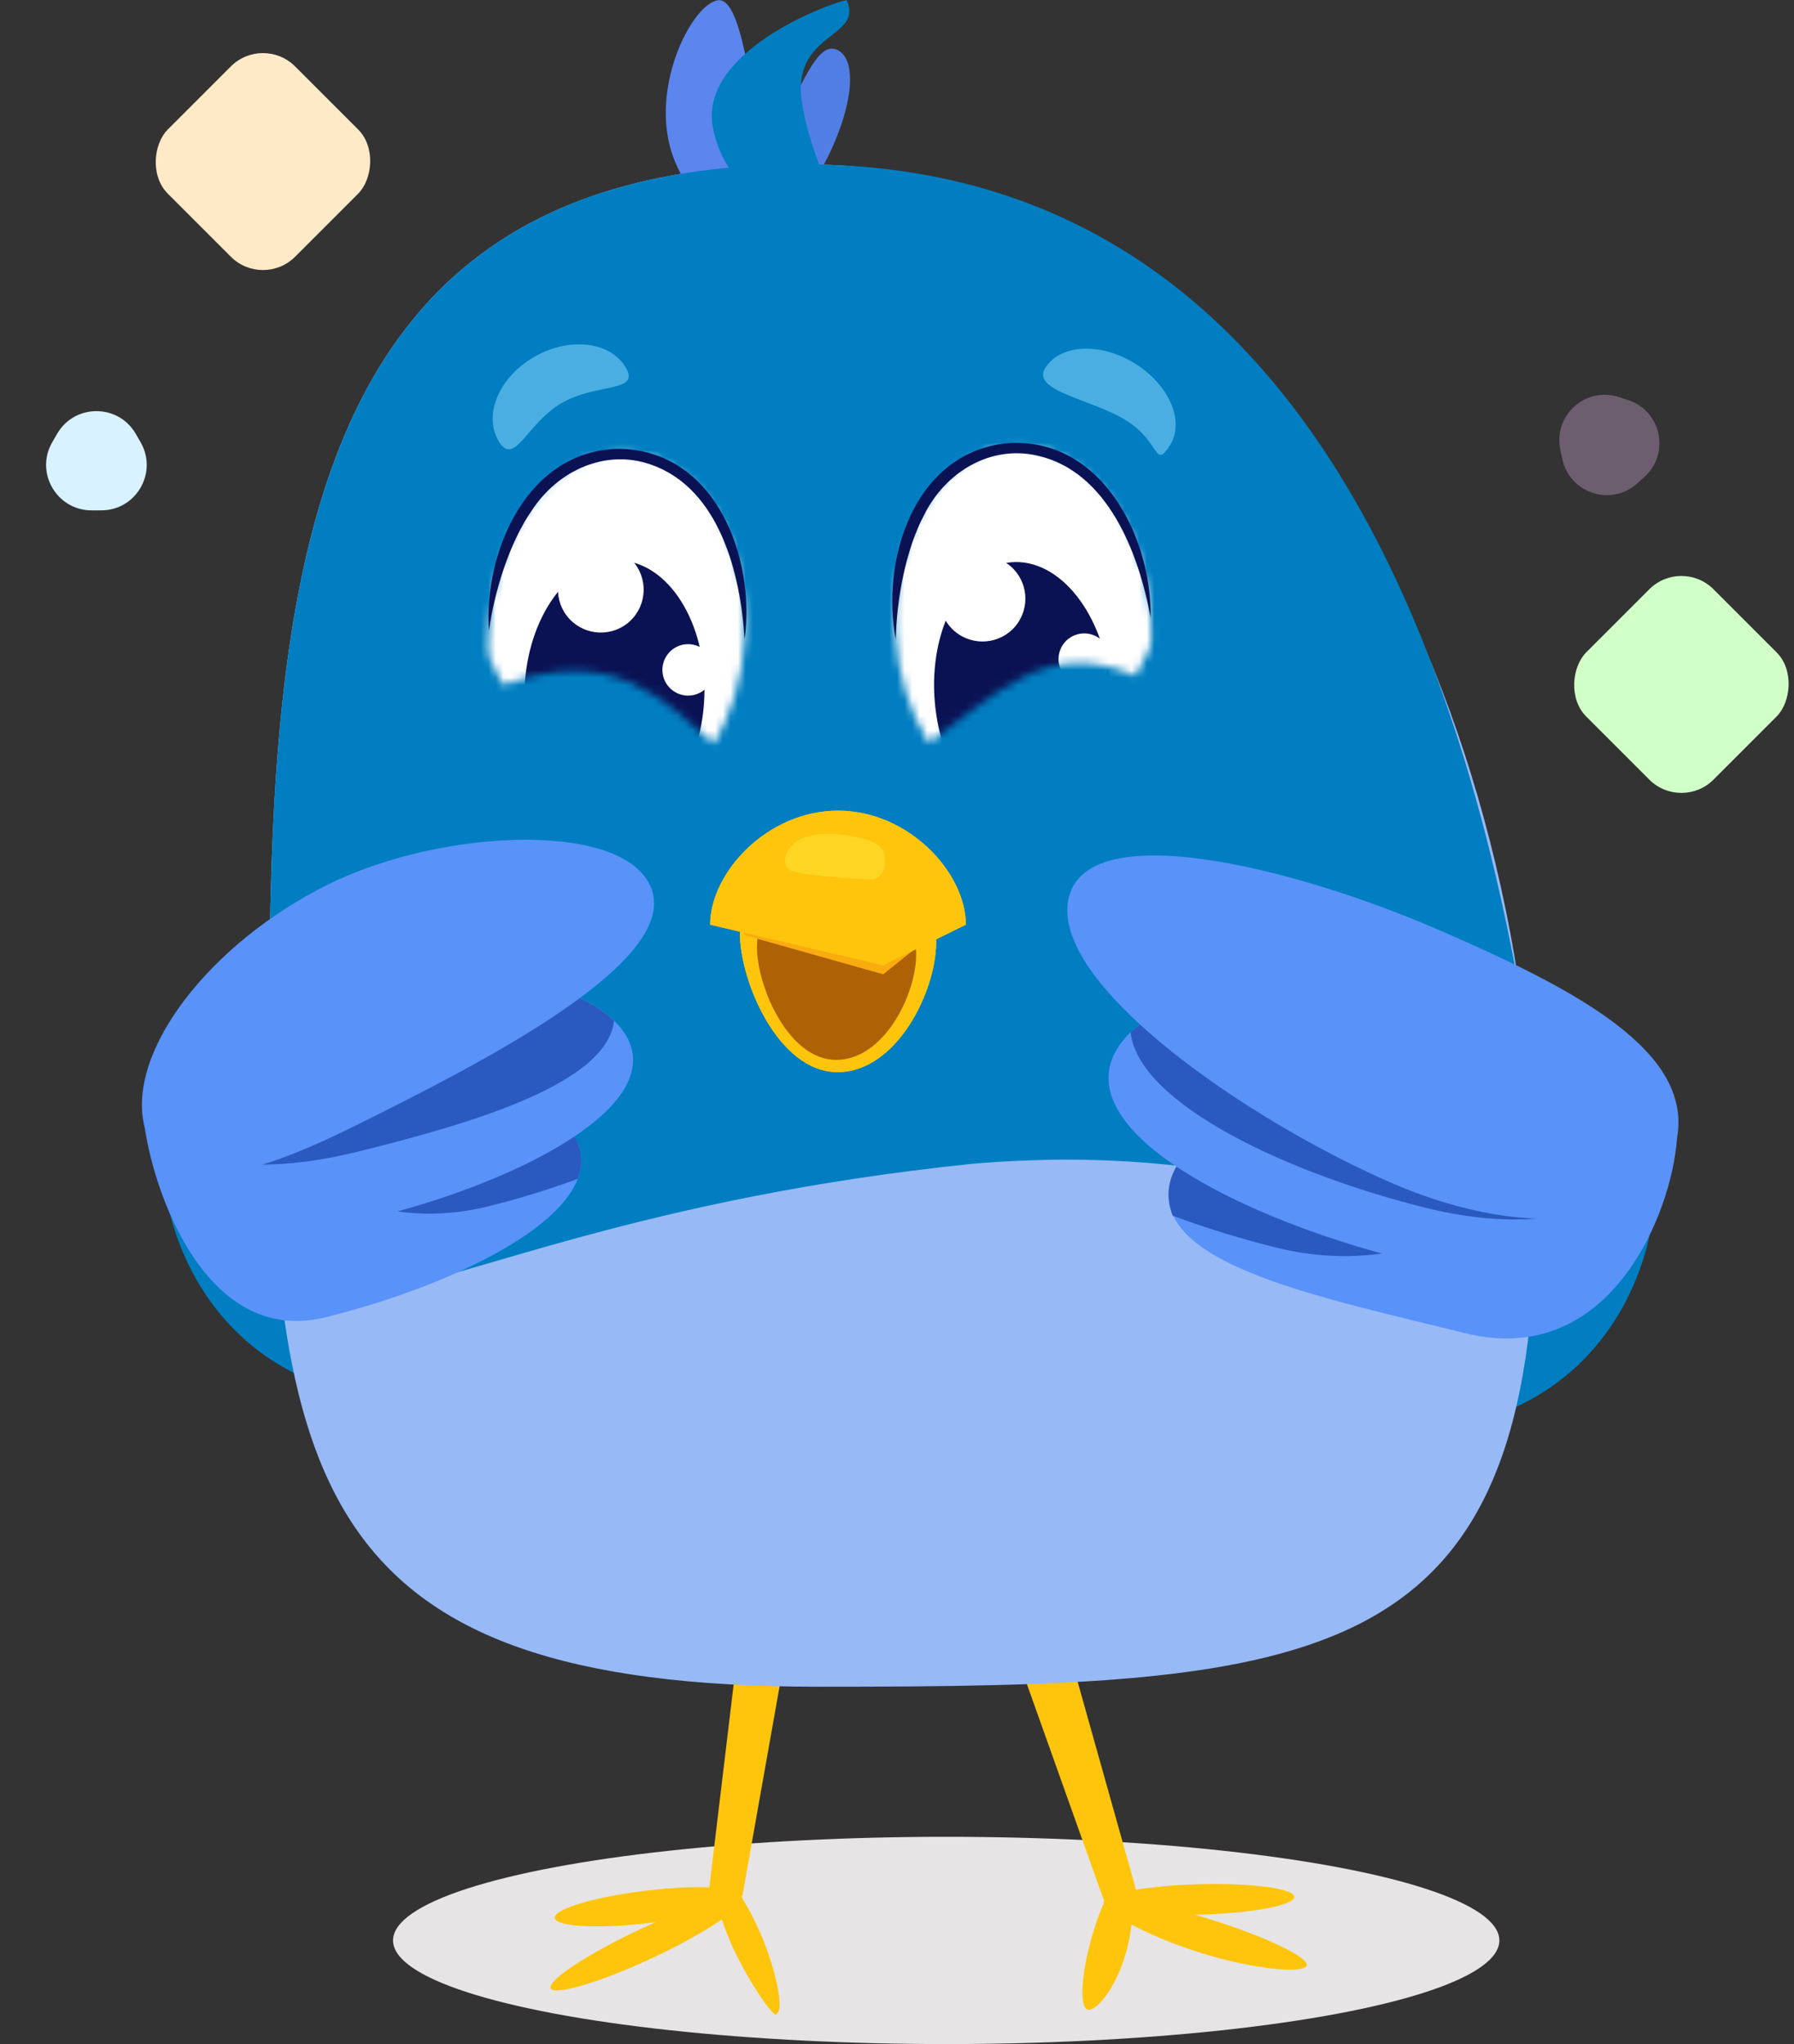 <svg width="237" height="270" viewBox="0 0 237 270" fill="none" xmlns="http://www.w3.org/2000/svg">
<rect x="0" y="0" width="237" height="270" fill="#333333" stroke="none"/>
<ellipse cx="125" cy="256.311" rx="73.077" ry="13.689" fill="#E6E4E4"/>
<path d="M98.072 250.439L93.23 253.305L97.334 219.051L103.491 219.914L98.072 250.439Z" fill="#FFC50C"/>
<path d="M84.513 254.853C91.509 251.549 97.578 249.684 98.07 250.685C98.562 251.687 93.482 255.182 86.487 258.486C79.492 261.791 73.232 263.65 72.74 262.648C72.247 261.647 77.518 258.158 84.513 254.853Z" fill="#FFC50C"/>
<path d="M85.383 249.731C92.18 248.919 97.798 249.221 97.919 250.395C98.041 251.57 92.631 253.188 85.834 253.999C79.036 254.811 73.418 254.51 73.297 253.335C73.17 252.154 78.585 250.543 85.383 249.731Z" fill="#FFC50C"/>
<path d="M94.833 247.657C95.871 247.214 98.369 250.622 100.41 255.262C102.45 259.902 103.655 265.527 102.612 265.97C102.612 267.185 98.686 261.503 96.645 256.863C94.605 252.222 93.79 248.1 94.833 247.657Z" fill="#FFC50C"/>
<path d="M145.901 251.207L151.069 253.154L141.093 217.615L134.274 218.556L145.901 251.207Z" fill="#FFC50C"/>
<path d="M145.846 251.241C146.191 250.182 152.465 251.2 159.861 253.516C167.256 255.833 172.971 258.567 172.625 259.627C172.28 260.686 165.958 260.25 158.563 257.934C151.167 255.617 145.5 252.301 145.846 251.241Z" fill="#FFC50C"/>
<path d="M145.857 251.24C145.828 250.127 151.427 249.076 158.363 248.886C165.299 248.696 170.955 249.445 170.983 250.552C171.012 251.664 165.413 252.715 158.477 252.905C151.541 253.095 145.885 252.346 145.857 251.24Z" fill="#FFC50C"/>
<path d="M144.174 256.07C145.537 251.197 147.528 247.48 148.618 247.778C149.709 248.075 150.14 252.951 148.778 257.83C147.415 262.704 144.776 265.731 143.685 265.434C142.594 265.137 142.812 260.95 144.174 256.07Z" fill="#FFC50C"/>
<path d="M22 158C22 158 25.122 184.382 55.725 185.339C86.329 186.297 54.897 168.933 54.897 168.933L22 158Z" fill="#007EC1"/>
<path d="M218.115 162C218.115 162 214.994 188.382 184.39 189.339C153.787 190.297 185.218 172.933 185.218 172.933L218.115 162Z" fill="#007EC1"/>
<path d="M202.884 158.767C202.884 220.816 174.646 222.797 108.075 222.797C41.504 222.797 35.577 196.112 35.577 134.063C35.577 72.014 41.933 21.713 106.32 21.713C170.707 21.713 202.884 96.719 202.884 158.767Z" fill="#97B9F5"/>
<path d="M108.173 22.969C103.916 30.413 98.164 35.173 95.32 33.608C92.476 32.042 97.46 26.434 101.723 18.997C105.98 11.553 107.903 5.094 110.741 6.659C113.579 8.225 112.43 15.525 108.173 22.969Z" fill="#517EE4"/>
<path d="M100.848 20.439C102.525 28.815 104.044 29.753 100.848 30.369C97.653 30.985 89.967 26.8 88.29 18.424C86.613 10.048 91.578 0.657 94.773 0.041C97.969 -0.575 99.171 12.063 100.848 20.439Z" fill="#5C85EE"/>
<path d="M105.985 13.817C107.649 23.49 112.871 29.444 109.699 30.155C106.526 30.867 95.818 26.369 94.153 16.695C92.489 7.022 108.675 0.711 111.848 0C114.194 5.181 104.32 4.143 105.985 13.817Z" fill="#007EC1"/>
<path d="M201.324 134.196C207.485 193.522 197.804 147.715 128.278 153.741C42.031 162.705 35.577 196.318 35.577 134.196C35.577 72.074 41.929 21.713 106.28 21.713C170.631 21.713 192.817 84.268 201.324 134.196Z" fill="#007EC1"/>
<path d="M123.668 124.519C123.668 130.929 118.457 141.62 110.645 141.62C102.833 141.62 97.745 129.659 97.745 123.249C97.745 116.838 102.824 116.966 110.645 116.966C118.466 116.966 123.668 118.108 123.668 124.519Z" fill="#FFC50C"/>
<path d="M97.771 123.958C97.771 124.071 97.788 124.191 97.797 124.304C97.797 124.397 97.815 124.497 97.823 124.59C97.832 124.683 97.841 124.776 97.858 124.869C97.876 124.982 97.885 125.102 97.902 125.215C97.902 125.281 97.92 125.341 97.928 125.407C98.034 126.099 98.191 126.81 98.384 127.534L116.684 132.697L123.344 127.342C123.554 126.338 123.668 125.361 123.668 124.437C123.668 120.681 121.846 118.754 118.737 117.81C116.557 117.165 113.789 116.966 110.645 116.966H109.918C106.1 116.966 102.973 116.986 100.854 117.85C100.591 117.956 100.337 118.082 100.1 118.215C99.864 118.348 99.645 118.501 99.452 118.667C98.349 119.585 97.745 121 97.745 123.181C97.745 123.36 97.745 123.546 97.762 123.739C97.762 123.812 97.762 123.885 97.771 123.952V123.958Z" fill="#F9AB10"/>
<path d="M127.596 122.143C127.596 115.253 120.036 107.079 110.707 107.079C101.377 107.079 93.817 115.253 93.817 122.143L116.685 127.516L127.596 122.143Z" fill="#FFC50C"/>
<path d="M123.668 124.519C123.668 130.929 118.457 141.62 110.645 141.62C102.833 141.62 97.745 129.659 97.745 123.249C97.745 116.838 102.824 116.966 110.645 116.966C118.466 116.966 123.668 118.108 123.668 124.519Z" fill="#FFC50C"/>
<path d="M121.029 126.127C121.029 131.327 116.802 140 110.465 140C104.128 140 100 130.297 100 125.097C100 119.897 104.121 120 110.465 120C116.809 120 121.029 120.927 121.029 126.127Z" fill="#AF6105"/>
<path d="M97.771 119.958C97.771 120.071 97.788 120.191 97.797 120.304C97.797 120.397 97.815 120.497 97.823 120.59C97.832 120.683 97.841 120.776 97.858 120.869C97.876 120.982 97.885 121.102 97.902 121.215C97.902 121.281 97.92 121.341 97.928 121.407C98.034 122.099 98.191 122.81 98.384 123.534L116.684 128.697L123.344 123.342C123.554 122.338 123.668 121.361 123.668 120.437C123.668 116.681 121.846 114.754 118.737 113.81C116.557 113.165 113.789 112.966 110.645 112.966H109.918C106.1 112.966 102.973 112.986 100.854 113.85C100.591 113.956 100.337 114.082 100.1 114.215C99.864 114.348 99.645 114.501 99.452 114.667C98.349 115.585 97.745 117 97.745 119.181C97.745 119.36 97.745 119.546 97.762 119.739C97.762 119.812 97.762 119.885 97.771 119.952V119.958Z" fill="#F9AB10"/>
<path d="M127.596 122.143C127.596 115.253 120.036 107.079 110.707 107.079C101.377 107.079 93.817 115.253 93.817 122.143L116.685 127.516L127.596 122.143Z" fill="#FFC50C"/>
<path d="M42.965 174.007C59.447 169.937 77.343 161.44 76.786 152.919C76.229 144.399 57.43 139.086 40.948 143.156C24.465 147.226 21.152 137.675 18.889 146.823C19.446 155.343 26.482 178.077 42.971 174.007H42.965Z" fill="#5992F8"/>
<path d="M40.947 143.156C57.43 139.086 76.228 144.399 76.785 152.919C76.844 153.852 76.686 154.779 76.334 155.706C72.475 157.139 68.424 158.377 64.448 159.356C47.966 163.426 34.538 153.662 33.981 145.142C33.958 144.819 33.958 144.503 33.975 144.198C35.992 144.111 38.303 143.812 40.947 143.156Z" fill="#2A5AC0"/>
<path d="M49.796 160.72C66.278 156.65 84.174 148.153 83.617 139.633C83.059 131.112 64.261 125.799 47.779 129.869C31.296 133.939 18.772 137.986 19.329 146.506C19.886 155.027 33.313 164.79 49.796 160.72Z" fill="#5992F8"/>
<path d="M47.327 152.109C30.979 156.145 20.178 152.856 19.457 144.446C20.911 137.307 32.679 133.599 47.772 129.875C60.854 126.645 75.395 129.328 81.118 134.831C80.209 142.983 63.117 148.211 47.327 152.109Z" fill="#2A5AC0"/>
<path d="M47.159 148.585C62.766 140.812 88.501 127.849 86.269 118.106C84.037 108.363 58.873 109.098 43.259 116.871C27.651 124.638 16.806 138.842 19.038 148.585C21.27 158.328 31.551 156.357 47.159 148.585Z" fill="#5992F8"/>
<path d="M193.621 176.111C174.5 171.389 153.74 167.234 154.386 157.35C155.032 147.465 176.84 141.301 195.961 146.023C215.082 150.745 218.925 139.665 221.551 150.277C220.905 160.161 212.749 180.832 193.621 176.111Z" fill="#5992F8"/>
<path d="M195.967 146.023C176.846 141.301 155.038 147.465 154.392 157.35C154.324 158.431 154.508 159.507 154.916 160.582C159.392 162.245 164.099 163.681 168.704 164.816C187.825 169.538 203.402 158.211 204.055 148.327C204.082 147.953 204.082 147.586 204.062 147.232C201.722 147.131 199.042 146.784 195.967 146.023Z" fill="#2A5AC0"/>
<path d="M185.695 166.399C166.574 161.677 145.814 151.82 146.46 141.935C147.107 132.051 168.914 125.887 188.035 130.609C207.156 135.33 221.686 140.025 221.039 149.91C220.393 159.794 204.816 171.121 185.689 166.399H185.695Z" fill="#5992F8"/>
<path d="M188.56 159.587C207.524 164.269 220.054 157.276 220.891 147.519C219.204 139.238 205.552 134.937 188.043 130.616C172.867 126.869 155.998 129.981 149.359 136.366C150.413 145.823 170.242 155.072 188.56 159.594V159.587Z" fill="#2A5AC0"/>
<path d="M184.037 156.341C165.317 148.266 139.108 130.395 141.108 118.974C143.108 107.554 171.005 114.608 189.725 122.682C208.445 130.757 223.557 138.856 221.557 150.277C219.558 161.697 202.756 164.415 184.037 156.341Z" fill="#5992F8"/>
<path d="M65.891 58.296C67.973 61.721 69.547 55.963 74.174 53.252C78.794 50.546 84.713 51.911 82.632 48.486C80.55 45.061 75.115 44.474 70.494 47.185C65.874 49.891 63.816 54.865 65.897 58.296H65.891Z" fill="#4AAEE2"/>
<path d="M154.519 58.885C152.479 62.005 153.338 58.41 148.805 55.554C144.273 52.699 136.073 51.672 138.113 48.546C140.154 45.426 145.484 45.207 150.01 48.062C154.543 50.918 156.56 55.765 154.514 58.885H154.519Z" fill="#4AAEE2"/>
<path d="M104.563 115.018C102.968 114.339 103.662 111.77 105.985 110.74C109.102 109.357 115.132 110.623 116.324 111.906C117.517 113.19 116.948 116.352 114.903 116.185C112.857 116.018 106.158 115.697 104.563 115.018Z" fill="#FFD523"/>
<mask id="mask0_499_5191" style="mask-type:alpha" maskUnits="userSpaceOnUse" x="64" y="59" width="35" height="40">
<path d="M98.356 84.621C98.021 89.77 96.546 94.466 94.311 98.23C87.594 92.418 81.079 85.197 66.478 90.481C64.492 86.301 64.29 87.947 64.648 82.425C65.505 69.313 73.743 59.172 83.046 59.779C92.354 60.387 99.201 71.508 98.351 84.621L98.356 84.621Z" fill="white"/>
</mask>
<g mask="url(#mask0_499_5191)">
<ellipse cx="81.46" cy="83.064" rx="18.682" ry="24.909" transform="rotate(1.96 81.46 83.064)" fill="white"/>
<path d="M93.052 91.946C92.977 94.147 92.633 96.236 92.064 98.155L69.85 97.394C69.413 95.441 69.214 93.325 69.289 91.133C69.62 81.452 75.209 73.787 81.767 74.011C88.325 74.236 93.383 82.265 93.052 91.946Z" fill="#0B1254"/>
<path d="M75.505 73.754C77.787 71.623 81.371 71.746 83.512 74.028C85.642 76.309 85.519 79.894 83.238 82.034C80.956 84.165 77.371 84.042 75.231 81.76C73.1 79.479 73.223 75.894 75.505 73.754Z" fill="white"/>
<path d="M88.585 86.001C89.953 84.722 92.104 84.796 93.388 86.165C94.667 87.534 94.593 89.685 93.224 90.969C91.855 92.248 89.704 92.174 88.42 90.805C87.142 89.436 87.215 87.285 88.585 86.001Z" fill="white"/>
</g>
<path d="M64.591 83.301C63.886 72.763 69.729 59.437 81.766 59.288C94.455 59.433 99.852 73.547 98.368 84.457C97.843 75.806 95.051 64.57 86.073 61.396C79.98 59.211 73.698 62.185 70.292 67.37C67.296 71.663 65.311 78.137 64.591 83.295L64.591 83.301Z" fill="#0B1254"/>
<mask id="mask1_499_5191" style="mask-type:alpha" maskUnits="userSpaceOnUse" x="118" y="58" width="35" height="41">
<path d="M152.017 81.771C152.301 86.923 151.806 85.253 150.036 89.258C138.383 84.242 132.094 91.354 122.684 98.081C120.212 94.168 118.593 89.148 118.289 83.623C117.571 70.502 124.536 59.449 133.845 58.939C143.159 58.429 151.288 68.651 152.011 81.771L152.017 81.771Z" fill="white"/>
</mask>
<g mask="url(#mask1_499_5191)">
<ellipse cx="135.056" cy="82.246" rx="18.682" ry="24.909" transform="rotate(-4.91 135.056 82.246)" fill="white"/>
<path d="M146.671 90.746C146.859 92.94 146.774 95.055 146.449 97.027L124.784 98.888C124.128 97 123.682 94.923 123.494 92.737C122.665 83.086 127.182 74.818 133.579 74.268C139.975 73.719 145.842 81.095 146.671 90.746Z" fill="#0B1254"/>
<path d="M140.633 84.874C141.84 83.441 143.984 83.257 145.423 84.462C146.855 85.669 147.04 87.813 145.834 89.252C144.628 90.684 142.484 90.869 141.045 89.663C139.612 88.457 139.428 86.313 140.633 84.874Z" fill="white"/>
<path d="M125.464 75.427C127.475 73.039 131.048 72.732 133.446 74.741C135.835 76.751 136.142 80.325 134.132 82.723C132.122 85.111 128.548 85.418 126.15 83.409C123.762 81.399 123.455 77.825 125.464 75.427Z" fill="white"/>
</g>
<path d="M118.336 84.499C116.376 74.122 120.583 60.192 132.515 58.604C145.131 57.231 152.177 70.597 152.009 81.607C150.453 73.081 146.337 62.259 137.044 60.182C130.733 58.741 124.852 62.446 122.091 68.001C119.629 72.622 118.434 79.286 118.335 84.494L118.336 84.499Z" fill="#0B1254"/>
<path d="M7.541 57.307C9.851 53.307 15.624 53.307 17.934 57.307L18.573 58.413C20.882 62.413 17.995 67.413 13.376 67.413H12.099C7.48 67.413 4.593 62.413 6.903 58.413L7.541 57.307Z" fill="#D8F2FF"/>
<path d="M215.07 52.838C219.463 54.266 220.664 59.913 217.231 63.003L216.282 63.858C212.849 66.949 207.358 65.165 206.398 60.647L206.132 59.397C205.172 54.879 209.463 51.016 213.855 52.443L215.07 52.838Z" fill="#857189" fill-opacity="0.7"/>
<rect x="34.741" y="4.529" width="23.777" height="23.777" rx="6" transform="rotate(45 34.741 4.529)" fill="#FFEAC8"/>
<rect x="222.126" y="73.595" width="23.777" height="23.777" rx="6" transform="rotate(45 222.126 73.595)" fill="#D1FFC8"/>
</svg>